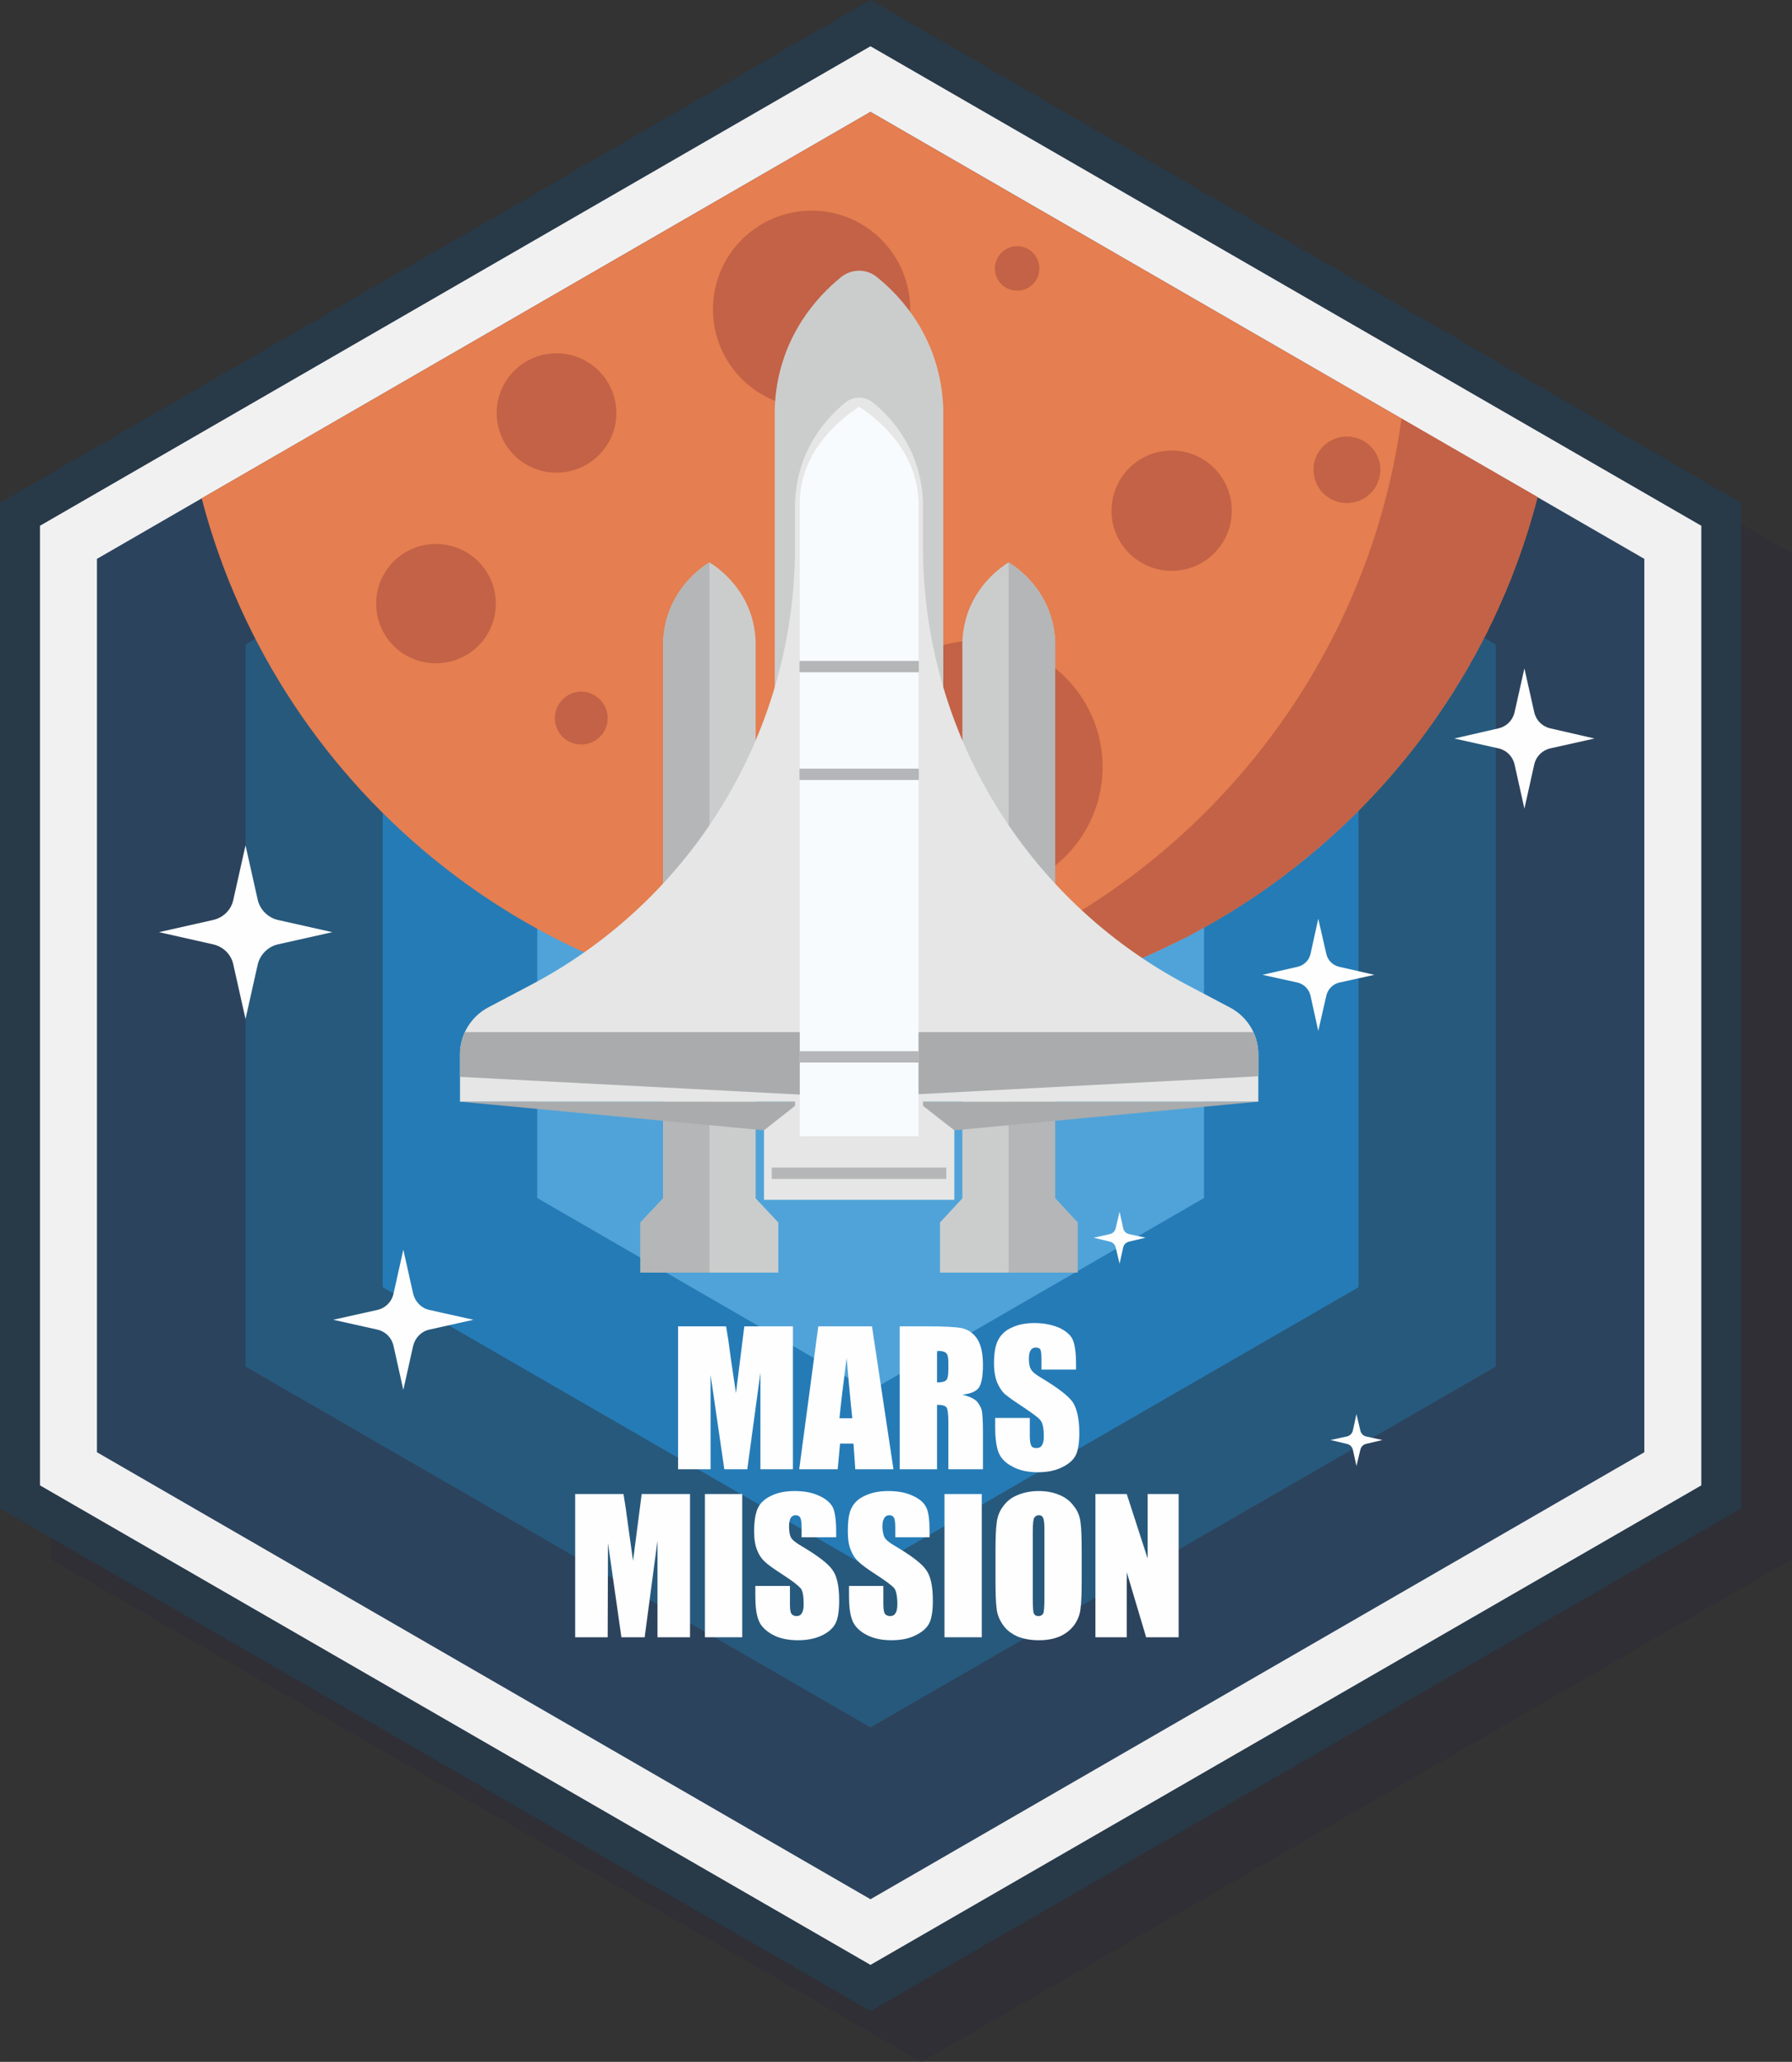 <?xml version="1.0" encoding="UTF-8"?>
<!DOCTYPE svg PUBLIC "-//W3C//DTD SVG 1.1//EN" "http://www.w3.org/Graphics/SVG/1.1/DTD/svg11.dtd">
<!-- Creator: CorelDRAW X8 -->
<svg xmlns="http://www.w3.org/2000/svg" xml:space="preserve" width="136.793mm" height="157.356mm" version="1.1" style="shape-rendering:geometricPrecision; text-rendering:geometricPrecision; image-rendering:optimizeQuality; fill-rule:evenodd; clip-rule:evenodd"
viewBox="0 0 6007 6910"
 xmlns:xlink="http://www.w3.org/1999/xlink">
 <rect x="0" y="0" width="6007" height="6910" fill="#333333" stroke="none"/>
 <defs>
  <style type="text/css">
   <![CDATA[
    .fil9 {fill:#FEFEFE;fill-rule:nonzero}
    .fil2 {fill:#F1F1F2;fill-rule:nonzero}
    .fil14 {fill:#F7FBFE;fill-rule:nonzero}
    .fil7 {fill:#E57E50;fill-rule:nonzero}
    .fil8 {fill:#C36246;fill-rule:nonzero}
    .fil13 {fill:#E5E6E5;fill-rule:nonzero}
    .fil10 {fill:#CBCDCD;fill-rule:nonzero}
    .fil11 {fill:#B4B6B7;fill-rule:nonzero}
    .fil12 {fill:#A9ABAC;fill-rule:nonzero}
    .fil6 {fill:#50A3D9;fill-rule:nonzero}
    .fil0 {fill:#2F2F35;fill-rule:nonzero}
    .fil5 {fill:#257BB6;fill-rule:nonzero}
    .fil4 {fill:#27597C;fill-rule:nonzero}
    .fil1 {fill:#283948;fill-rule:nonzero}
    .fil3 {fill:#2C435D;fill-rule:nonzero}
   ]]>
  </style>
 </defs>
 <g id="Layer_x0020_1">
  <g id="_1808187806960">
   <polygon class="fil0" points="6007,5225 6007,1855 3089,170 170,1855 170,5225 3089,6910 "/>
   <polygon class="fil1" points="0,5055 0,1685 2918,0 5837,1685 5837,5055 2918,6740 "/>
   <polygon class="fil2" points="134,1762 2918,155 5703,1762 5703,4978 2918,6585 134,4978 "/>
   <polygon class="fil3" points="325,1873 2918,375 5512,1873 5512,4867 2918,6365 325,4867 "/>
   <polygon class="fil4" points="823,2160 2918,951 5014,2160 5014,4580 2918,5789 823,4580 "/>
   <polygon class="fil5" points="1283,2426 2918,1482 4554,2426 4554,4314 2918,5258 1283,4314 "/>
   <polygon class="fil6" points="1801,2725 2918,2079 4036,2725 4036,4015 2918,4661 1801,4015 "/>
   <path class="fil7" d="M5154 1666l-2236 -1291 -2242 1295c259,994 1163,1728 2239,1728 1077,0 1982,-736 2239,-1732z"/>
   <path class="fil8" d="M2988 3397c13,0 25,-1 38,-1 7,-1 14,-1 20,-2 12,0 24,-1 35,-2 7,0 14,-1 21,-1 12,-1 24,-2 36,-4 6,0 13,-1 19,-1 14,-2 28,-4 43,-5 3,-1 7,-1 11,-2 18,-2 36,-4 54,-7 4,-1 9,-2 14,-2 13,-2 26,-5 39,-7 6,-1 13,-2 19,-3 12,-2 23,-5 34,-7 7,-1 14,-3 20,-4 11,-2 23,-5 34,-7 6,-2 13,-3 19,-5 12,-3 24,-6 36,-9 6,-1 11,-2 16,-3 17,-5 34,-9 51,-14 3,-1 6,-2 10,-3 13,-4 27,-8 41,-12 6,-2 12,-4 18,-6 10,-3 21,-7 32,-11 7,-2 13,-4 20,-6 10,-4 20,-7 31,-11 6,-2 13,-5 19,-7 11,-4 21,-8 32,-12 6,-3 12,-5 17,-7 14,-6 29,-11 43,-17 2,-1 4,-2 6,-3 16,-7 31,-13 47,-21 6,-2 11,-5 16,-7 11,-5 21,-10 32,-15 6,-3 12,-6 18,-9 10,-4 19,-9 29,-14 6,-3 12,-6 19,-9 9,-5 19,-10 28,-15 6,-4 12,-7 18,-10 11,-6 21,-12 32,-18 4,-2 9,-5 13,-7 15,-9 29,-18 44,-26 5,-3 9,-6 14,-9 10,-6 20,-12 30,-19 6,-3 12,-7 18,-11 8,-6 17,-11 25,-17 6,-4 12,-8 19,-12 8,-6 16,-12 25,-18 6,-4 11,-8 17,-12 9,-7 18,-13 26,-19 6,-4 11,-8 16,-12 13,-10 27,-20 40,-30 3,-3 7,-6 10,-9 10,-8 20,-16 30,-24 5,-4 11,-8 16,-13 8,-7 16,-13 23,-20 6,-5 12,-10 17,-15 8,-6 15,-12 22,-19 6,-5 12,-10 17,-15 8,-7 15,-14 22,-21 5,-5 11,-10 16,-15 8,-8 17,-16 25,-24 4,-4 8,-8 12,-12 12,-12 23,-23 34,-35 5,-5 10,-10 15,-15 7,-8 13,-15 20,-22 6,-6 11,-12 16,-18 6,-7 12,-14 19,-21 5,-6 10,-12 15,-18 6,-7 12,-14 18,-21 5,-6 11,-12 15,-18 7,-8 13,-16 20,-24 4,-6 8,-11 13,-17 10,-12 20,-25 30,-38 4,-6 8,-12 12,-17 6,-9 12,-17 18,-25 5,-6 9,-13 14,-20 5,-7 10,-15 15,-22 5,-7 10,-14 14,-21 5,-7 10,-15 15,-22 5,-7 9,-14 14,-21 4,-8 9,-16 14,-24 4,-7 9,-13 13,-20 6,-10 12,-20 18,-30 5,-10 11,-19 16,-29 5,-9 11,-19 16,-28 4,-7 7,-14 11,-21 5,-9 9,-17 13,-25 4,-7 8,-15 12,-22 4,-8 8,-16 11,-24 4,-8 8,-15 12,-23 3,-8 7,-17 11,-25 3,-7 7,-15 10,-22 4,-9 8,-18 12,-28 4,-8 7,-16 11,-24 6,-14 11,-28 17,-41 3,-8 6,-15 8,-23 4,-9 7,-17 10,-26 3,-8 6,-16 9,-24 3,-9 6,-17 9,-26 3,-8 6,-16 8,-24 3,-9 6,-17 9,-26 2,-8 5,-16 7,-24 3,-9 6,-19 8,-28 3,-7 5,-15 7,-23 5,-16 9,-31 13,-47 0,0 0,-1 0,-1l-456 -263c-143,1044 -984,1866 -2037,1981 41,5 82,8 123,10 1,0 2,1 3,1 20,1 40,2 60,2 2,0 4,0 6,0 21,1 41,1 62,1 18,0 37,0 55,0 6,-1 12,-1 18,-1z"/>
   <path class="fil8" d="M2850 2570c0,-233 189,-423 423,-423 234,0 423,190 423,423 0,234 -189,423 -423,423 -234,0 -423,-189 -423,-423z"/>
   <path class="fil8" d="M2395 2799c0,-62 50,-112 111,-112 62,0 112,50 112,112 0,62 -50,112 -112,112 -61,0 -111,-50 -111,-112z"/>
   <path class="fil8" d="M1261 2023c0,-111 90,-200 200,-200 111,0 201,89 201,200 0,111 -90,200 -201,200 -110,0 -200,-89 -200,-200z"/>
   <path class="fil8" d="M1665 1384c0,-110 90,-200 200,-200 111,0 201,90 201,200 0,111 -90,200 -201,200 -110,0 -200,-89 -200,-200z"/>
   <path class="fil8" d="M4403 1574c0,-61 50,-111 112,-111 62,0 112,50 112,111 0,62 -50,112 -112,112 -62,0 -112,-50 -112,-112z"/>
   <path class="fil8" d="M3726 1712c0,-112 90,-202 202,-202 111,0 201,90 201,202 0,111 -90,201 -201,201 -112,0 -202,-90 -202,-201z"/>
   <path class="fil8" d="M1860 2407c0,-49 40,-89 88,-89 49,0 89,40 89,89 0,49 -40,88 -89,88 -48,0 -88,-39 -88,-88z"/>
   <path class="fil8" d="M2390 1037c0,-183 148,-331 331,-331 182,0 330,148 330,331 0,182 -148,330 -330,330 -183,0 -331,-148 -331,-330z"/>
   <path class="fil8" d="M3335 900c0,-41 33,-75 75,-75 41,0 74,34 74,75 0,41 -33,74 -74,74 -42,0 -75,-33 -75,-74z"/>
   <path class="fil8" d="M3223 2799c0,-67 55,-121 121,-121 67,0 121,54 121,121 0,67 -54,121 -121,121 -66,0 -121,-54 -121,-121z"/>
   <path class="fil9" d="M4489 3293l118 -26 -118 -27c-21,-5 -38,-21 -43,-43l-27 -118 -26 118c-5,22 -22,38 -43,43l-118 27 118 26c21,5 38,22 43,44l26 118 27 -118c5,-22 22,-39 43,-44z"/>
   <path class="fil9" d="M3785 4161l55 -13 -55 -12c-10,-2 -18,-10 -20,-20l-12 -55 -13 55c-2,10 -10,18 -20,20l-54 12 54 13c10,2 18,10 20,20l13 54 12 -54c2,-10 10,-18 20,-20z"/>
   <path class="fil9" d="M4579 4839l55 -13 -55 -12c-9,-2 -17,-10 -19,-20l-13 -55 -12 55c-2,10 -10,18 -20,20l-55 12 55 13c10,2 18,10 20,20l12 54 13 -54c2,-10 10,-18 19,-20z"/>
   <path class="fil9" d="M931 3165l183 -41 -183 -41c-33,-8 -59,-34 -67,-67l-41 -183 -41 183c-7,33 -33,59 -67,67l-182 41 182 41c34,8 60,34 67,67l41 183 41 -183c8,-33 34,-59 67,-67z"/>
   <path class="fil9" d="M1439 4456l148 -33 -148 -33c-27,-6 -47,-27 -54,-54l-33 -148 -33 148c-6,27 -27,48 -54,54l-148 33 148 33c27,6 48,27 54,54l33 148 33 -148c7,-27 27,-48 54,-54z"/>
   <path class="fil9" d="M5197 2508l148 -33 -148 -34c-27,-6 -48,-27 -54,-54l-33 -147 -33 147c-6,27 -27,48 -54,54l-148 34 148 33c27,6 48,27 54,54l33 148 33 -148c6,-27 27,-48 54,-54z"/>
   <path class="fil10" d="M3162 3523l0 -2151c-7,-235 -141,-378 -222,-443 -35,-29 -85,-29 -121,0 -80,65 -215,208 -222,443l0 2151 565 0z"/>
   <path class="fil10" d="M2533 4016l0 -1864c-5,-185 -155,-267 -155,-267 0,0 -149,82 -155,267l0 1864 -76 81 0 168 462 0 0 -168 -76 -81z"/>
   <path class="fil10" d="M3226 4016l0 -1864c6,-185 155,-267 155,-267 0,0 150,82 156,267l0 1864 75 81 0 168 -461 0 0 -168 75 -81z"/>
   <path class="fil11" d="M3612 4265l0 -168 -75 -81 0 -1864c-6,-185 -156,-267 -156,-267l0 2380 231 0z"/>
   <path class="fil11" d="M2147 4265l0 -168 76 -81 0 -1864c6,-185 155,-267 155,-267l0 2380 -231 0z"/>
   <polygon class="fil12" points="1542,3692 2561,3788 3199,3788 4218,3692 "/>
   <path class="fil13" d="M4218 3692l0 -159c0,-65 -36,-125 -94,-156l-146 -77c-543,-287 -884,-852 -884,-1467l0 -147c-5,-179 -107,-288 -168,-337 -27,-22 -65,-22 -92,0 -61,49 -163,158 -169,337l0 147c0,615 -340,1180 -884,1467l-146 77c-57,31 -93,91 -93,156l0 159 1123 0 0 14 -104 82 0 233 638 0 0 -233 -105 -82 0 -14 1124 0z"/>
   <path class="fil12" d="M1542 3533l0 76 1327 69 1349 -71 0 -74c0,-26 -6,-51 -17,-74l-2643 0c-10,23 -16,48 -16,74z"/>
   <path class="fil14" d="M3079 3808l0 -2130c-7,-160 -120,-263 -199,-315 -79,52 -193,155 -199,312l0 2133 398 0z"/>
   <polygon class="fil11" points="2680,2253 3080,2253 3080,2215 2680,2215 "/>
   <polygon class="fil11" points="2680,2614 3080,2614 3080,2576 2680,2576 "/>
   <polygon class="fil11" points="2680,3561 3080,3561 3080,3523 2680,3523 "/>
   <polygon class="fil11" points="2587,3951 3172,3951 3172,3913 2587,3913 "/>
   <path class="fil9" d="M2658 4445l0 479 -109 0 0 -324 -44 324 -77 0 -46 -316 0 316 -109 0 0 -479 161 0c5,28 10,62 15,102l18 122 28 -224 163 0z"/>
   <path class="fil9" d="M2857 4753c-6,-54 -12,-122 -19,-202 -12,92 -20,160 -24,202l43 0zm66 -308l72 479 -128 0 -6 -86 -45 0 -8 86 -129 0 64 -479 180 0z"/>
   <path class="fil9" d="M3141 4527l0 106c14,0 24,-2 29,-6 6,-3 9,-16 9,-37l0 -26c0,-16 -3,-26 -8,-30 -6,-5 -16,-7 -30,-7zm-125 -82l88 0c59,0 99,2 120,6 21,5 38,16 51,35 13,19 20,49 20,89 0,38 -5,63 -14,76 -10,13 -28,20 -55,23 24,6 41,14 50,24 8,11 13,20 15,29 2,8 4,32 4,71l0 126 -116 0 0 -159c0,-26 -2,-42 -6,-48 -4,-6 -15,-9 -32,-9l0 216 -125 0 0 -479z"/>
   <path class="fil9" d="M3607 4590l-116 0 0 -36c0,-16 -1,-27 -4,-32 -3,-4 -8,-6 -15,-6 -7,0 -13,3 -17,9 -4,6 -6,15 -6,28 0,16 2,28 7,36 4,8 16,18 35,29 55,33 90,60 105,81 14,22 22,56 22,103 0,34 -4,59 -12,75 -8,16 -24,30 -47,41 -23,11 -49,16 -80,16 -33,0 -62,-6 -85,-19 -24,-12 -39,-28 -47,-48 -7,-19 -11,-47 -11,-83l0 -32 116 0 0 59c0,18 2,29 5,34 3,6 9,8 17,8 9,0 15,-3 19,-10 4,-6 6,-16 6,-29 0,-28 -4,-46 -12,-55 -7,-9 -27,-23 -58,-44 -31,-20 -51,-35 -62,-44 -10,-10 -18,-23 -25,-39 -6,-16 -10,-37 -10,-63 0,-36 5,-63 15,-80 9,-17 24,-31 45,-40 21,-10 46,-15 76,-15 32,0 60,6 83,16 23,11 38,24 45,40 7,16 11,43 11,81l0 19z"/>
   <path class="fil9" d="M2313 5007l0 480 -109 0 0 -324 -43 324 -78 0 -45 -316 -1 316 -109 0 0 -480 162 0c5,29 10,63 15,102l17 122 29 -224 162 0z"/>
   <polygon class="fil9" points="2363,5487 2488,5487 2488,5007 2363,5007 "/>
   <path class="fil9" d="M2803 5152l-116 0 0 -35c0,-17 -2,-27 -5,-32 -3,-4 -8,-7 -15,-7 -7,0 -13,3 -17,10 -3,6 -5,15 -5,27 0,16 2,29 6,37 4,8 16,18 35,29 56,33 91,60 105,81 15,21 22,55 22,102 0,35 -4,60 -12,76 -8,16 -23,30 -46,41 -23,11 -50,16 -80,16 -34,0 -62,-6 -86,-19 -23,-13 -39,-29 -46,-48 -8,-20 -11,-47 -11,-83l0 -32 116 0 0 59c0,18 1,29 5,34 3,5 9,8 17,8 8,0 14,-3 18,-10 4,-6 6,-16 6,-29 0,-28 -3,-47 -11,-55 -8,-9 -27,-24 -58,-44 -31,-20 -52,-35 -62,-45 -10,-9 -19,-22 -25,-38 -7,-17 -10,-37 -10,-63 0,-37 5,-64 14,-81 9,-17 25,-30 45,-39 21,-10 47,-15 76,-15 33,0 60,5 83,16 23,10 38,24 46,39 7,16 11,43 11,81l0 19z"/>
   <path class="fil9" d="M3116 5152l-115 0 0 -35c0,-17 -2,-27 -5,-32 -3,-4 -8,-7 -15,-7 -7,0 -13,3 -17,10 -4,6 -6,15 -6,27 0,16 3,29 7,37 4,8 16,18 35,29 56,33 91,60 105,81 15,21 22,55 22,102 0,35 -4,60 -12,76 -8,16 -24,30 -47,41 -22,11 -49,16 -80,16 -33,0 -61,-6 -85,-19 -24,-13 -39,-29 -46,-48 -8,-20 -11,-47 -11,-83l0 -32 115 0 0 59c0,18 2,29 5,34 4,5 9,8 18,8 8,0 14,-3 18,-10 4,-6 6,-16 6,-29 0,-28 -4,-47 -11,-55 -8,-9 -28,-24 -59,-44 -31,-20 -51,-35 -61,-45 -10,-9 -19,-22 -25,-38 -7,-17 -10,-37 -10,-63 0,-37 4,-64 14,-81 9,-17 24,-30 45,-39 21,-10 47,-15 76,-15 33,0 60,5 83,16 23,10 38,24 45,39 8,16 11,43 11,81l0 19z"/>
   <polygon class="fil9" points="3166,5487 3291,5487 3291,5007 3166,5007 "/>
   <path class="fil9" d="M3501 5131c0,-23 -1,-37 -4,-43 -2,-6 -7,-10 -15,-10 -6,0 -11,3 -15,8 -3,5 -5,20 -5,45l0 224c0,27 1,45 3,51 3,7 8,10 16,10 9,0 14,-4 17,-11 2,-8 3,-26 3,-54l0 -220zm125 157c0,48 -1,83 -4,103 -2,20 -9,38 -21,55 -12,16 -28,29 -48,38 -21,9 -44,13 -71,13 -26,0 -49,-4 -70,-12 -20,-9 -37,-21 -49,-38 -12,-17 -20,-35 -22,-55 -3,-20 -4,-54 -4,-104l0 -82c0,-48 1,-82 4,-102 2,-20 9,-39 21,-55 12,-17 28,-30 48,-38 21,-9 44,-14 72,-14 25,0 48,4 69,13 20,8 37,21 49,38 13,16 20,35 22,54 3,20 4,55 4,104l0 82z"/>
   <polygon class="fil9" points="3951,5007 3951,5487 3842,5487 3777,5269 3777,5487 3672,5487 3672,5007 3777,5007 3847,5223 3847,5007 "/>
  </g>
 </g>
</svg>
